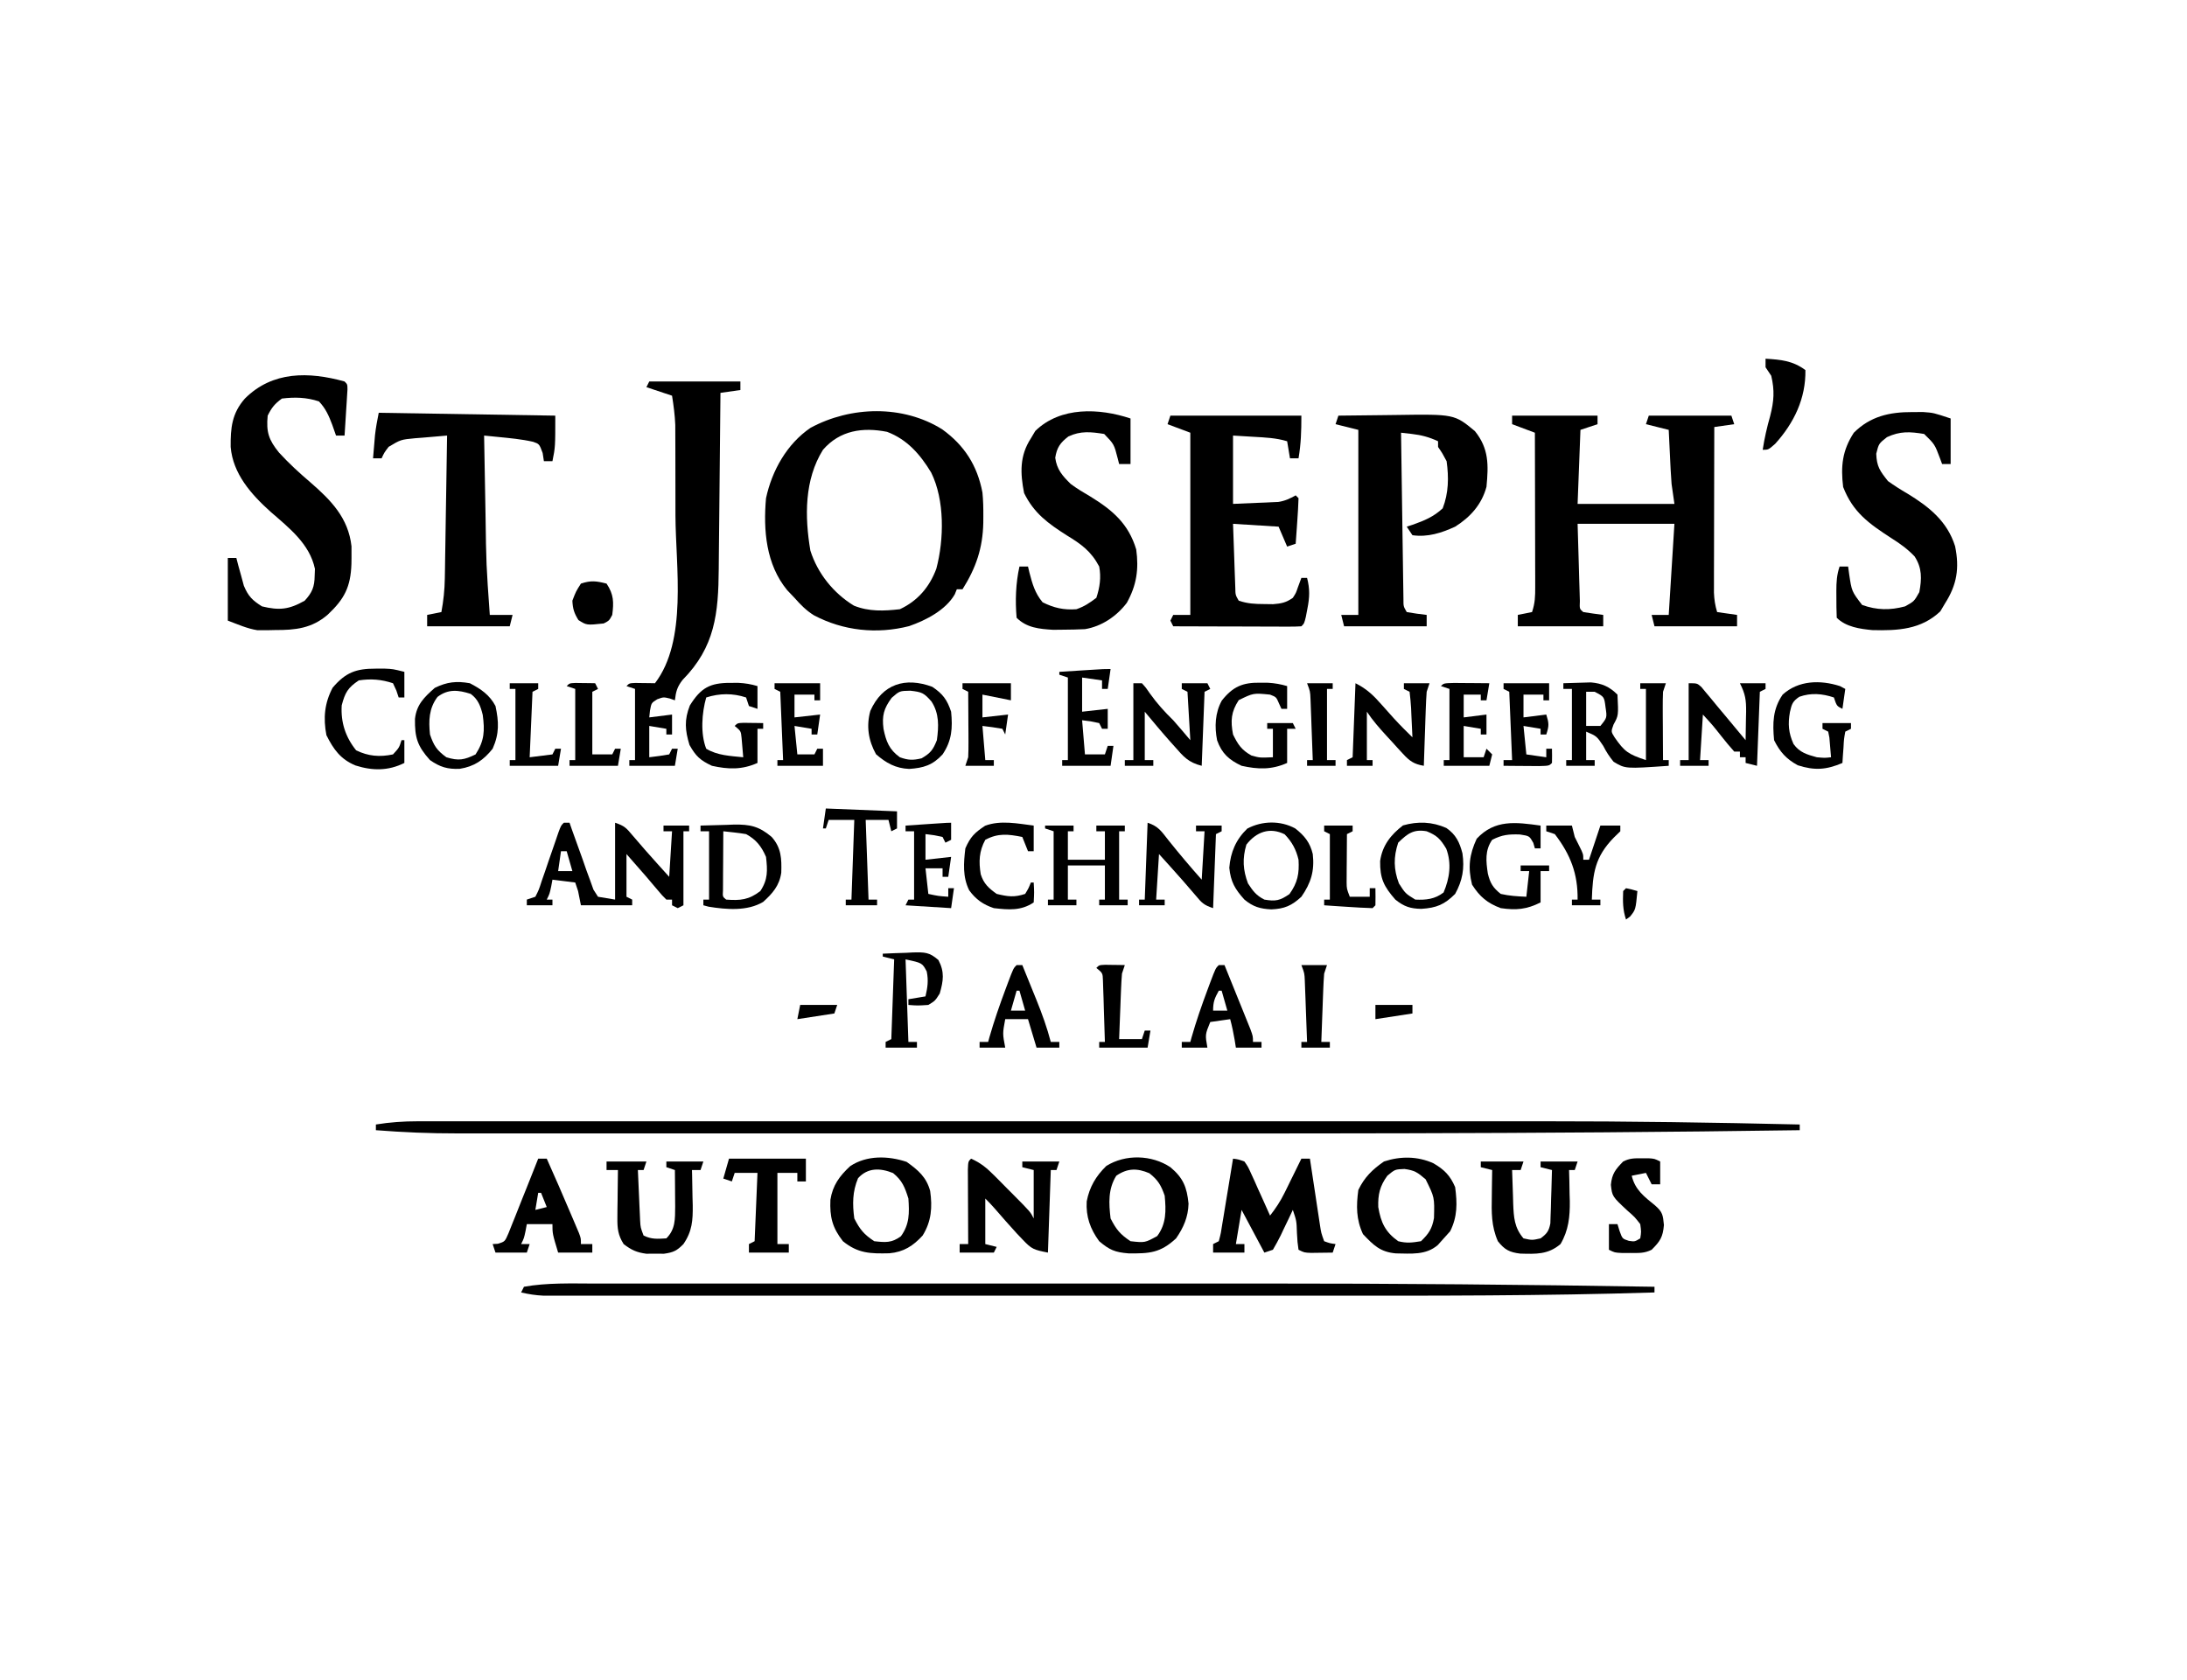 <?xml version="1.0" encoding="UTF-8"?>
<svg version="1.1" xmlns="http://www.w3.org/2000/svg" width="768" height="590">
<path d="M0 0 C9.9 0 19.8 0 30 0 C30 0.99 30 1.98 30 3 C28.02 3.66 26.04 4.32 24 5 C23.67 13.58 23.34 22.16 23 31 C34.22 31 45.44 31 57 31 C56.505 27.535 56.505 27.535 56 24 C55.87 22.389 55.762 20.775 55.684 19.16 C55.642 18.325 55.6 17.491 55.557 16.631 C55.517 15.783 55.478 14.936 55.438 14.062 C55.394 13.188 55.351 12.313 55.307 11.412 C55.202 9.275 55.1 7.137 55 5 C52.36 4.34 49.72 3.68 47 3 C47.33 2.01 47.66 1.02 48 0 C57.57 0 67.14 0 77 0 C77.495 1.485 77.495 1.485 78 3 C75.69 3.33 73.38 3.66 71 4 C70.977 11.884 70.959 19.769 70.948 27.653 C70.943 31.314 70.936 34.975 70.925 38.636 C70.914 42.17 70.908 45.704 70.905 49.237 C70.902 51.24 70.895 53.243 70.887 55.246 C70.887 57.078 70.887 57.078 70.886 58.946 C70.884 60.021 70.882 61.096 70.88 62.203 C70.985 64.645 71.292 66.672 72 69 C74.31 69.33 76.62 69.66 79 70 C79 71.32 79 72.64 79 74 C69.43 74 59.86 74 50 74 C49.67 72.68 49.34 71.36 49 70 C50.98 70 52.96 70 55 70 C55.66 59.44 56.32 48.88 57 38 C45.78 38 34.56 38 23 38 C23.144 42.929 23.289 47.859 23.438 52.938 C23.481 54.495 23.524 56.052 23.568 57.656 C23.625 59.48 23.625 59.48 23.684 61.34 C23.72 62.591 23.757 63.843 23.795 65.133 C23.678 67.896 23.678 67.896 25 69 C27.328 69.368 29.662 69.702 32 70 C32 71.32 32 72.64 32 74 C22.1 74 12.2 74 2 74 C2 72.68 2 71.36 2 70 C4.475 69.505 4.475 69.505 7 69 C8.068 65.797 8.121 63.518 8.114 60.152 C8.113 58.951 8.113 57.75 8.113 56.512 C8.108 55.215 8.103 53.918 8.098 52.582 C8.096 51.241 8.094 49.9 8.093 48.559 C8.09 45.033 8.08 41.507 8.069 37.98 C8.058 34.381 8.054 30.781 8.049 27.182 C8.038 20.121 8.021 13.061 8 6 C5.36 5.01 2.72 4.02 0 3 C0 2.01 0 1.02 0 0 Z " fill="#000000" transform="translate(531,146)"/>
<path d="M0 0 C7.81 5.634 12.321 12.716 14.125 22.188 C14.405 24.986 14.459 27.751 14.438 30.562 C14.433 31.304 14.429 32.046 14.425 32.81 C14.242 41.713 11.856 48.683 7.125 56.188 C6.465 56.188 5.805 56.188 5.125 56.188 C4.888 56.774 4.651 57.361 4.406 57.965 C1.213 63.505 -5.726 67.074 -11.625 69.125 C-22.981 72.027 -34.751 70.774 -45.062 65.316 C-47.781 63.623 -49.764 61.583 -51.875 59.188 C-52.721 58.301 -53.566 57.414 -54.438 56.5 C-61.89 47.472 -62.876 35.382 -61.875 24.188 C-59.796 14.505 -54.54 5.109 -46.25 -0.527 C-32.093 -8.188 -13.793 -8.643 0 0 Z M-41.875 7.188 C-48.423 17.678 -48.318 30.676 -46.297 42.598 C-43.757 50.62 -38.174 57.572 -30.992 61.941 C-25.687 64.062 -20.492 63.825 -14.875 63.188 C-8.621 60.284 -4.422 55.354 -2.062 48.938 C0.662 38.664 0.907 24.842 -3.875 15.188 C-7.695 8.844 -12.328 3.518 -19.375 0.875 C-27.898 -0.799 -35.923 0.324 -41.875 7.188 Z " fill="#000000" transform="translate(330.875,150.812)"/>
<path d="M0 0 C0.741 -0.001 1.482 -0.003 2.246 -0.004 C4.725 -0.008 7.204 -0.005 9.683 -0.001 C11.481 -0.002 13.279 -0.004 15.076 -0.006 C20.015 -0.01 24.953 -0.008 29.892 -0.005 C35.221 -0.003 40.551 -0.006 45.88 -0.009 C56.332 -0.013 66.784 -0.012 77.236 -0.009 C85.755 -0.007 94.275 -0.007 102.794 -0.008 C104.008 -0.008 105.222 -0.008 106.473 -0.008 C108.94 -0.009 111.407 -0.009 113.874 -0.009 C137.041 -0.012 160.208 -0.009 183.374 -0.004 C203.15 0.001 222.926 0 242.702 -0.005 C265.721 -0.01 288.74 -0.012 311.759 -0.009 C314.23 -0.009 316.701 -0.008 319.172 -0.008 C320.387 -0.008 321.603 -0.008 322.855 -0.008 C331.318 -0.007 339.782 -0.008 348.245 -0.01 C358.629 -0.013 369.012 -0.012 379.395 -0.007 C384.669 -0.005 389.942 -0.003 395.216 -0.007 C425.275 -0.025 455.309 0.426 485.36 1.126 C485.36 1.786 485.36 2.446 485.36 3.126 C393.647 4.484 301.926 4.281 210.206 4.255 C193.473 4.251 176.739 4.252 160.006 4.256 C140.328 4.262 120.65 4.264 100.972 4.261 C98.877 4.26 96.783 4.26 94.688 4.26 C93.659 4.26 92.629 4.259 91.568 4.259 C84.37 4.258 77.172 4.26 69.974 4.262 C61.25 4.265 52.526 4.264 43.802 4.259 C39.368 4.256 34.935 4.255 30.501 4.259 C26.437 4.262 22.373 4.26 18.309 4.255 C16.849 4.253 15.39 4.254 13.93 4.256 C4.357 4.271 -5.101 3.875 -14.64 3.126 C-14.64 2.466 -14.64 1.806 -14.64 1.126 C-9.706 0.323 -5.015 0.001 0 0 Z " fill="#000000" transform="translate(146.64,393.874)"/>
<path d="M0 0 C10.56 0 21.12 0 32 0 C32 0.99 32 1.98 32 3 C29.69 3.33 27.38 3.66 25 4 C24.992 4.945 24.984 5.889 24.975 6.863 C24.898 15.793 24.81 24.723 24.712 33.652 C24.663 38.243 24.616 42.833 24.578 47.423 C24.541 51.858 24.495 56.293 24.442 60.728 C24.423 62.415 24.408 64.102 24.397 65.788 C24.284 81.469 23.107 93.255 11.707 104.824 C9.799 107.256 9.356 108.963 9 112 C8.422 111.794 7.845 111.588 7.25 111.375 C4.992 110.833 4.992 110.833 2.812 111.625 C0.742 112.91 0.742 112.91 0.25 115.625 C0.168 116.409 0.085 117.192 0 118 C2.64 117.67 5.28 117.34 8 117 C8 119.31 8 121.62 8 124 C7.34 124 6.68 124 6 124 C6 123.34 6 122.68 6 122 C4.02 121.67 2.04 121.34 0 121 C0 124.63 0 128.26 0 132 C2.343 131.744 4.678 131.407 7 131 C7.495 130.01 7.495 130.01 8 129 C8.66 129 9.32 129 10 129 C9.505 131.97 9.505 131.97 9 135 C3.72 135 -1.56 135 -7 135 C-7 134.34 -7 133.68 -7 133 C-6.34 133 -5.68 133 -5 133 C-5 124.75 -5 116.5 -5 108 C-5.99 107.67 -6.98 107.34 -8 107 C-7 106 -7 106 -4.934 105.902 C-4.11 105.914 -3.286 105.926 -2.438 105.938 C-1.198 105.951 -1.198 105.951 0.066 105.965 C1.024 105.982 1.024 105.982 2 106 C13.475 91.021 9.276 65.126 9.196 47.113 C9.185 44.025 9.185 40.937 9.186 37.849 C9.185 34.853 9.18 31.856 9.173 28.859 C9.17 27.439 9.168 26.019 9.167 24.598 C9.165 22.619 9.155 20.639 9.145 18.659 C9.141 17.539 9.138 16.419 9.134 15.264 C8.991 11.788 8.547 8.434 8 5 C5.03 4.01 2.06 3.02 -1 2 C-0.67 1.34 -0.34 0.68 0 0 Z " fill="#000000" transform="translate(228,134)"/>
<path d="M0 0 C1 1 1 1 1.022 2.766 C0.975 3.515 0.927 4.264 0.879 5.035 C0.831 5.844 0.782 6.653 0.732 7.486 C0.676 8.336 0.62 9.187 0.562 10.062 C0.51 10.917 0.458 11.771 0.404 12.65 C0.274 14.767 0.138 16.884 0 19 C-0.99 19 -1.98 19 -3 19 C-3.433 17.762 -3.866 16.525 -4.312 15.25 C-5.502 12.095 -6.631 9.467 -9 7 C-13.323 5.559 -17.482 5.445 -22 6 C-24.576 7.885 -25.597 9.193 -27 12 C-27.555 17.773 -26.641 20.519 -23 25 C-19.562 28.751 -15.869 32.138 -12 35.438 C-4.739 41.74 1.325 47.921 2.434 57.902 C2.457 59.247 2.458 60.593 2.438 61.938 C2.428 62.642 2.419 63.346 2.41 64.072 C2.139 72.192 -0.059 76.405 -5.875 81.875 C-11.455 86.732 -17.273 87.344 -24.375 87.312 C-25.45 87.337 -25.45 87.337 -26.547 87.361 C-27.261 87.362 -27.975 87.363 -28.711 87.363 C-29.343 87.366 -29.975 87.369 -30.626 87.372 C-34.219 86.809 -37.596 85.277 -41 84 C-41 76.74 -41 69.48 -41 62 C-40.01 62 -39.02 62 -38 62 C-37.654 63.338 -37.654 63.338 -37.301 64.703 C-36.975 65.874 -36.649 67.044 -36.312 68.25 C-35.999 69.41 -35.686 70.57 -35.363 71.766 C-33.799 75.477 -32.379 76.871 -29 79 C-22.973 80.458 -19.545 80.153 -14 77 C-11.36 74.125 -10.55 72.141 -10.5 68.25 C-10.454 67.051 -10.454 67.051 -10.406 65.828 C-12.264 56.978 -19.547 51.403 -26.029 45.732 C-32.797 39.644 -39.202 32.435 -40 23 C-40.067 16.318 -39.563 11.18 -35 6 C-25.312 -3.688 -12.579 -3.481 0 0 Z " fill="#000000" transform="translate(121,134)"/>
<path d="M0 0 C4.962 -0.075 9.924 -0.129 14.886 -0.165 C16.571 -0.18 18.256 -0.2 19.94 -0.226 C40.733 -0.541 40.733 -0.541 47.938 5.438 C52.871 11.567 52.727 17.316 52 25 C50.33 31.19 46.37 35.62 41 39 C36.213 41.21 31.307 42.777 26 42 C25.34 41.01 24.68 40.02 24 39 C24.675 38.781 25.351 38.562 26.047 38.336 C30.188 36.864 33.379 35.577 36.625 32.562 C38.713 27.152 38.795 21.726 38 16 C36.55 13.274 36.55 13.274 35 11 C35 10.34 35 9.68 35 9 C31.929 7.561 29.157 6.814 25.812 6.434 C23.925 6.219 23.925 6.219 22 6 C22.107 13.919 22.22 21.838 22.339 29.757 C22.395 33.433 22.448 37.11 22.497 40.787 C22.545 44.334 22.597 47.881 22.653 51.427 C22.673 52.782 22.692 54.137 22.709 55.492 C22.733 57.386 22.764 59.279 22.795 61.173 C22.818 62.792 22.818 62.792 22.842 64.444 C22.832 66.99 22.832 66.99 24 69 C26.322 69.407 28.657 69.744 31 70 C31 71.32 31 72.64 31 74 C21.43 74 11.86 74 2 74 C1.67 72.68 1.34 71.36 1 70 C2.98 70 4.96 70 7 70 C7 48.55 7 27.1 7 5 C4.36 4.34 1.72 3.68 -1 3 C-0.67 2.01 -0.34 1.02 0 0 Z " fill="#000000" transform="translate(470,146)"/>
<path d="M0 0 C15.18 0 30.36 0 46 0 C46 5.517 45.874 9.756 45 15 C44.01 15 43.02 15 42 15 C41.505 12.03 41.505 12.03 41 9 C37.152 7.82 33.241 7.668 29.25 7.438 C26.858 7.293 24.465 7.149 22 7 C22 14.92 22 22.84 22 31 C24.887 30.876 27.775 30.753 30.75 30.625 C32.105 30.574 32.105 30.574 33.487 30.522 C34.208 30.486 34.929 30.451 35.672 30.414 C36.772 30.367 36.772 30.367 37.894 30.319 C40.249 29.962 41.935 29.163 44 28 C44.33 28.33 44.66 28.66 45 29 C44.909 31.701 44.763 34.369 44.562 37.062 C44.51 37.821 44.458 38.58 44.404 39.361 C44.274 41.241 44.138 43.121 44 45 C43.01 45.33 42.02 45.66 41 46 C40.01 43.69 39.02 41.38 38 39 C32.72 38.67 27.44 38.34 22 38 C22.14 42.125 22.287 46.25 22.438 50.375 C22.477 51.551 22.516 52.726 22.557 53.938 C22.599 55.059 22.64 56.18 22.684 57.336 C22.72 58.373 22.757 59.41 22.795 60.478 C22.842 62.994 22.842 62.994 24 65 C27.192 66.064 29.585 66.167 32.938 66.188 C33.978 66.202 35.018 66.216 36.09 66.23 C39.017 65.999 40.611 65.677 43 64 C44.105 62.3 44.105 62.3 44.75 60.375 C45.163 59.261 45.575 58.148 46 57 C46.66 57 47.32 57 48 57 C49.012 60.904 48.903 63.806 48.125 67.75 C47.942 68.714 47.759 69.678 47.57 70.672 C47 73 47 73 46 74 C44.588 74.093 43.171 74.117 41.756 74.114 C40.855 74.113 39.954 74.113 39.026 74.113 C38.047 74.108 37.067 74.103 36.059 74.098 C35.061 74.096 34.064 74.095 33.036 74.093 C29.837 74.088 26.637 74.075 23.438 74.062 C21.274 74.057 19.111 74.053 16.947 74.049 C11.631 74.038 6.316 74.021 1 74 C0.67 73.34 0.34 72.68 0 72 C0.495 71.01 0.495 71.01 1 70 C2.98 70 4.96 70 7 70 C7 48.88 7 27.76 7 6 C4.36 5.01 1.72 4.02 -1 3 C-0.67 2.01 -0.34 1.02 0 0 Z " fill="#000000" transform="translate(411,146)"/>
<path d="M0 0 C0 5.28 0 10.56 0 16 C-1.32 16 -2.64 16 -4 16 C-4.159 15.374 -4.317 14.747 -4.48 14.102 C-5.775 9.044 -5.775 9.044 -9.25 5.438 C-13.871 4.702 -17.489 4.295 -21.812 6.312 C-24.689 8.531 -25.876 10.205 -26.438 13.812 C-25.87 17.946 -23.893 20.164 -21 23 C-18.784 24.654 -16.448 26.043 -14.062 27.438 C-6.322 32.202 -0.71 36.966 2 46 C2.965 52.957 2.125 58.611 -1.305 64.766 C-4.884 69.482 -10.106 73.028 -16 74 C-18.435 74.119 -20.874 74.175 -23.312 74.188 C-24.587 74.202 -25.862 74.216 -27.176 74.23 C-32.028 73.938 -36.467 73.533 -40 70 C-40.528 64.025 -40.303 57.861 -39 52 C-38.01 52 -37.02 52 -36 52 C-35.841 52.675 -35.683 53.351 -35.52 54.047 C-34.452 58.128 -33.594 61.284 -30.875 64.562 C-26.918 66.541 -23.429 67.333 -19 67 C-16.149 66.004 -14.471 64.853 -12 63 C-10.776 59.328 -10.274 55.803 -11 52 C-13.844 46.612 -17.336 44.122 -22.375 41.062 C-28.873 36.918 -33.883 33.33 -37.375 26.188 C-38.74 19.226 -38.986 13.122 -35 7 C-34.484 6.134 -33.969 5.268 -33.438 4.375 C-24.593 -4.243 -10.978 -3.659 0 0 Z " fill="#000000" transform="translate(397,147)"/>
<path d="M0 0 C20.46 0.33 40.92 0.66 62 1 C62 12 62 12 61 17 C60.01 17 59.02 17 58 17 C57.856 16.051 57.711 15.102 57.562 14.125 C56.384 10.948 56.384 10.948 54.215 10.191 C50.12 9.26 45.993 8.895 41.82 8.48 C40.918 8.39 40.016 8.3 39.086 8.207 C38.054 8.105 38.054 8.105 37 8 C37.119 14.883 37.244 21.766 37.372 28.648 C37.415 30.984 37.457 33.321 37.497 35.657 C37.747 53.354 37.747 53.354 39 71 C41.64 71 44.28 71 47 71 C46.505 72.98 46.505 72.98 46 75 C36.43 75 26.86 75 17 75 C17 73.68 17 72.36 17 71 C19.475 70.505 19.475 70.505 22 70 C22.735 66.022 23.141 62.222 23.205 58.178 C23.225 57.058 23.245 55.937 23.266 54.782 C23.291 52.991 23.291 52.991 23.316 51.164 C23.337 49.93 23.358 48.695 23.379 47.423 C23.445 43.491 23.504 39.558 23.562 35.625 C23.605 32.954 23.649 30.284 23.693 27.613 C23.8 21.076 23.902 14.538 24 8 C21.08 8.228 18.166 8.482 15.25 8.75 C14.012 8.843 14.012 8.843 12.75 8.938 C7.746 9.416 7.746 9.416 3.484 11.953 C1.97 13.925 1.97 13.925 1 16 C0.01 16 -0.98 16 -2 16 C-1.858 14.271 -1.711 12.541 -1.562 10.812 C-1.481 9.85 -1.4 8.887 -1.316 7.895 C-1.027 5.242 -0.523 2.616 0 0 Z " fill="#000000" transform="translate(133,145)"/>
<path d="M0 0 C1.268 -0.005 2.537 -0.01 3.844 -0.016 C7.5 0.25 7.5 0.25 13.5 2.25 C13.5 7.53 13.5 12.81 13.5 18.25 C12.51 18.25 11.52 18.25 10.5 18.25 C10.154 17.31 10.154 17.31 9.801 16.352 C7.917 11.321 7.917 11.321 4.188 7.688 C-0.809 6.874 -4.194 6.645 -8.875 8.812 C-11.746 11.087 -11.746 11.087 -12.625 14.625 C-12.468 19.164 -11.306 20.714 -8.5 24.25 C-6.235 25.856 -4.078 27.253 -1.688 28.625 C5.888 33.251 12.303 38.322 15.062 47.117 C16.642 54.815 15.72 60.654 11.5 67.25 C10.964 68.157 10.428 69.065 9.875 70 C3.13 76.39 -5.054 76.821 -13.984 76.586 C-18.33 76.171 -23.257 75.493 -26.5 72.25 C-26.6 69.78 -26.639 67.344 -26.625 64.875 C-26.629 64.189 -26.633 63.503 -26.637 62.797 C-26.631 59.678 -26.493 57.23 -25.5 54.25 C-24.51 54.25 -23.52 54.25 -22.5 54.25 C-22.388 55.081 -22.276 55.913 -22.16 56.77 C-21.243 62.99 -21.243 62.99 -17.578 67.75 C-12.408 69.604 -7.765 69.654 -2.5 68.25 C0.687 66.48 0.687 66.48 2.5 63.25 C3.377 58.521 3.505 54.794 0.832 50.688 C-1.712 48.029 -4.266 46.212 -7.375 44.25 C-15.158 39.185 -20.793 35.244 -24.25 26.312 C-25.132 19.034 -24.564 13.495 -20.5 7.25 C-14.739 1.503 -7.985 -0.032 0 0 Z " fill="#000000" transform="translate(671.5,144.75)"/>
<path d="M0 0 C1.242 -0.002 2.485 -0.003 3.765 -0.005 C7.181 -0.008 10.597 -0.007 14.013 -0.004 C17.713 -0.001 21.414 -0.005 25.114 -0.008 C32.368 -0.012 39.621 -0.011 46.874 -0.008 C52.807 -0.006 58.74 -0.006 64.673 -0.007 C65.947 -0.007 65.947 -0.007 67.247 -0.007 C68.974 -0.008 70.701 -0.008 72.428 -0.008 C88.633 -0.011 104.838 -0.008 121.043 -0.002 C134.783 0.002 148.522 0.001 162.262 -0.003 C178.323 -0.009 194.384 -0.011 210.445 -0.008 C212.184 -0.007 213.922 -0.007 215.66 -0.007 C216.514 -0.007 217.369 -0.007 218.249 -0.006 C224.107 -0.006 229.965 -0.007 235.822 -0.009 C281.261 -0.026 326.681 0.358 372.114 1.127 C372.114 1.787 372.114 2.447 372.114 3.127 C333.168 4.35 294.221 4.276 255.261 4.262 C248.6 4.26 241.94 4.26 235.28 4.261 C234.322 4.261 233.363 4.261 232.376 4.261 C230.428 4.262 228.48 4.262 226.532 4.262 C208.435 4.265 190.337 4.262 172.24 4.256 C156.727 4.252 141.214 4.253 125.701 4.257 C107.593 4.263 89.486 4.265 71.378 4.262 C69.45 4.261 67.523 4.261 65.596 4.261 C64.174 4.261 64.174 4.261 62.723 4.26 C56.054 4.259 49.385 4.261 42.715 4.263 C34.616 4.266 26.516 4.265 18.416 4.26 C14.288 4.257 10.16 4.256 6.031 4.26 C2.255 4.263 -1.52 4.261 -5.296 4.256 C-7.312 4.254 -9.327 4.257 -11.342 4.261 C-12.537 4.258 -13.731 4.256 -14.962 4.253 C-15.992 4.253 -17.023 4.253 -18.085 4.252 C-20.788 4.131 -23.254 3.735 -25.886 3.127 C-25.556 2.467 -25.226 1.807 -24.886 1.127 C-16.767 -0.338 -8.224 -0.016 0 0 Z " fill="#000000" transform="translate(208.886,450.873)"/>
<path d="M0 0 C1.853 0.234 1.853 0.234 4 1 C5.28 2.858 5.28 2.858 6.359 5.254 C6.753 6.108 7.146 6.962 7.551 7.842 C7.947 8.74 8.342 9.637 8.75 10.562 C9.161 11.464 9.572 12.366 9.996 13.295 C11.011 15.524 12.011 17.759 13 20 C14.98 17.465 16.624 14.995 18.043 12.109 C18.57 11.046 18.57 11.046 19.107 9.961 C19.464 9.231 19.82 8.502 20.188 7.75 C20.74 6.632 20.74 6.632 21.303 5.492 C22.205 3.663 23.103 1.832 24 0 C24.99 0 25.98 0 27 0 C27.174 1.158 27.174 1.158 27.351 2.339 C27.877 5.831 28.407 9.322 28.938 12.812 C29.211 14.635 29.211 14.635 29.49 16.494 C29.667 17.658 29.845 18.821 30.027 20.02 C30.19 21.093 30.352 22.167 30.519 23.273 C30.946 26.081 30.946 26.081 32 29 C34.015 29.733 34.015 29.733 36 30 C35.505 31.485 35.505 31.485 35 33 C33.375 33.027 31.75 33.046 30.125 33.062 C29.22 33.074 28.315 33.086 27.383 33.098 C25 33 25 33 23 32 C22.621 29.348 22.621 29.348 22.438 26.062 C22.305 21.878 22.305 21.878 21 18 C20.529 18.999 20.059 19.998 19.574 21.027 C18.946 22.331 18.317 23.634 17.688 24.938 C17.379 25.597 17.07 26.256 16.752 26.936 C15.91 28.663 14.961 30.336 14 32 C12.515 32.495 12.515 32.495 11 33 C8.36 28.05 5.72 23.1 3 18 C2.34 21.96 1.68 25.92 1 30 C1.99 30 2.98 30 4 30 C4 30.99 4 31.98 4 33 C0.37 33 -3.26 33 -7 33 C-7 32.01 -7 31.02 -7 30 C-6.34 29.67 -5.68 29.34 -5 29 C-4.243 26.093 -4.243 26.093 -3.711 22.559 C-3.603 21.916 -3.495 21.274 -3.383 20.612 C-3.039 18.555 -2.707 16.497 -2.375 14.438 C-2.144 13.045 -1.912 11.652 -1.68 10.26 C-1.11 6.841 -0.552 3.421 0 0 Z " fill="#000000" transform="translate(433,407)"/>
<path d="M0 0 C0.66 0 1.32 0 2 0 C2.407 1.174 2.407 1.174 2.823 2.371 C4.065 5.903 5.344 9.42 6.625 12.938 C7.052 14.169 7.478 15.401 7.918 16.67 C8.566 18.425 8.566 18.425 9.227 20.215 C9.614 21.299 10.002 22.383 10.401 23.5 C10.929 24.325 11.456 25.15 12 26 C13.98 26.33 15.96 26.66 18 27 C18 18.09 18 9.18 18 0 C21.291 1.097 21.968 1.848 24.125 4.438 C27.011 7.842 29.946 11.188 32.938 14.5 C34.278 15.985 35.619 17.47 37 19 C37.33 13.72 37.66 8.44 38 3 C37.01 3 36.02 3 35 3 C35 2.34 35 1.68 35 1 C37.97 1 40.94 1 44 1 C44 1.66 44 2.32 44 3 C43.34 3 42.68 3 42 3 C42 11.58 42 20.16 42 29 C41.01 29.495 41.01 29.495 40 30 C39.34 29.67 38.68 29.34 38 29 C38 28.34 38 27.68 38 27 C37.34 27 36.68 27 36 27 C34.52 25.531 34.52 25.531 32.812 23.5 C31.892 22.417 31.892 22.417 30.953 21.312 C30.309 20.549 29.664 19.786 29 19 C27.69 17.497 26.378 15.997 25.062 14.5 C24.052 13.345 23.041 12.19 22 11 C22 15.95 22 20.9 22 26 C22.66 26.33 23.32 26.66 24 27 C24 27.66 24 28.32 24 29 C18.06 29 12.12 29 6 29 C5.505 26.525 5.505 26.525 5 24 C4.67 23.01 4.34 22.02 4 21 C1.36 20.67 -1.28 20.34 -4 20 C-4.144 20.784 -4.289 21.567 -4.438 22.375 C-5 25 -5 25 -6 27 C-5.34 27 -4.68 27 -4 27 C-4 27.66 -4 28.32 -4 29 C-6.97 29 -9.94 29 -13 29 C-13 28.34 -13 27.68 -13 27 C-12.01 26.67 -11.02 26.34 -10 26 C-8.753 23.528 -8.753 23.528 -7.773 20.469 C-7.382 19.349 -6.99 18.228 -6.586 17.074 C-6.186 15.895 -5.787 14.715 -5.375 13.5 C-4.573 11.176 -3.768 8.853 -2.961 6.531 C-2.608 5.495 -2.255 4.46 -1.892 3.393 C-1 1 -1 1 0 0 Z M-1 10 C-1.33 12.31 -1.66 14.62 -2 17 C-0.35 17 1.3 17 3 17 C2.34 14.69 1.68 12.38 1 10 C0.34 10 -0.32 10 -1 10 Z " fill="#000000" transform="translate(198,289)"/>
<path d="M0 0 C3.331 1.45 5.521 3.275 8.074 5.844 C8.824 6.595 9.573 7.347 10.346 8.121 C11.118 8.906 11.891 9.691 12.688 10.5 C13.472 11.285 14.256 12.07 15.064 12.879 C20.86 18.719 20.86 18.719 22 21 C22 15.39 22 9.78 22 4 C20.68 3.67 19.36 3.34 18 3 C18 2.34 18 1.68 18 1 C22.29 1 26.58 1 31 1 C30.67 1.99 30.34 2.98 30 4 C29.34 4 28.68 4 28 4 C27.67 13.57 27.34 23.14 27 33 C22.028 32.006 21.323 31.828 18.125 28.438 C17.444 27.722 16.764 27.007 16.062 26.27 C13.485 23.433 10.939 20.575 8.445 17.664 C7.346 16.398 6.185 15.185 5 14 C5 19.28 5 24.56 5 30 C6.32 30.33 7.64 30.66 9 31 C8.67 31.66 8.34 32.32 8 33 C4.04 33 0.08 33 -4 33 C-4 32.01 -4 31.02 -4 30 C-3.01 30 -2.02 30 -1 30 C-1.005 29.127 -1.01 28.253 -1.016 27.354 C-1.033 24.124 -1.045 20.894 -1.055 17.665 C-1.06 16.265 -1.067 14.865 -1.075 13.466 C-1.088 11.458 -1.093 9.449 -1.098 7.441 C-1.103 6.232 -1.108 5.022 -1.114 3.776 C-1 1 -1 1 0 0 Z " fill="#000000" transform="translate(341,407)"/>
<path d="M0 0 C4.063 2.902 6.935 5.349 8.262 10.207 C9.08 15.937 8.718 20.886 5.625 25.875 C2.291 29.527 -1.043 31.667 -6.047 32.113 C-12.763 32.275 -17.079 32.178 -22.375 27.875 C-26.098 23.102 -27.028 19.34 -26.762 13.305 C-25.953 8.225 -23.587 4.999 -19.812 1.5 C-14.002 -2.374 -6.468 -2.156 0 0 Z M-17.062 5.75 C-19.034 10.444 -19.052 14.857 -18.375 19.875 C-16.385 23.786 -15.01 25.452 -11.375 27.875 C-7.414 28.307 -5.261 28.528 -2 26.125 C1.042 21.913 0.973 18.01 0.625 12.875 C-0.626 8.924 -1.522 6.571 -4.75 3.938 C-9.218 2.129 -13.642 1.949 -17.062 5.75 Z " fill="#000000" transform="translate(318.375,408.125)"/>
<path d="M0 0 C3.788 2.224 5.857 4.25 7.625 8.375 C8.371 14.031 8.452 18.721 5.875 23.875 C5.133 24.7 4.39 25.525 3.625 26.375 C2.944 27.138 2.264 27.901 1.562 28.688 C-2.66 32.365 -7.89 31.705 -13.203 31.652 C-18.716 31.17 -21.088 28.73 -24.75 24.875 C-27.146 19.714 -27.136 14.971 -26.375 9.375 C-24.216 4.896 -21.445 2.193 -17.375 -0.625 C-11.621 -2.543 -5.569 -2.518 0 0 Z M-16.188 4.375 C-18.828 7.997 -19.517 10.986 -19.375 15.375 C-18.45 20.835 -16.926 24.11 -12.375 27.375 C-9.301 28.127 -7.64 27.893 -4.375 27.375 C-1.634 24.726 -0.493 23.025 0.191 19.254 C0.391 11.949 0.391 11.949 -2.75 5.625 C-5.564 3.213 -6.567 2.483 -10.188 2 C-13.51 2.132 -13.51 2.132 -16.188 4.375 Z " fill="#000000" transform="translate(503.375,408.625)"/>
<path d="M0 0 C4.501 3.751 5.806 7.028 6.375 12.812 C6.242 17.497 4.642 21.169 2 25 C-3.517 30.123 -7.351 30.359 -14.727 30.27 C-19.445 29.881 -21.38 29.08 -25 26 C-28.151 21.735 -29.69 17.329 -29.387 12.016 C-28.416 6.955 -26.161 3.132 -22.5 -0.438 C-15.768 -4.645 -6.536 -4.357 0 0 Z M-19 3 C-21.913 7.656 -21.638 12.692 -21 18 C-19.01 21.911 -17.635 23.577 -14 26 C-8.94 26.554 -8.94 26.554 -4.625 24.188 C-1.382 19.822 -1.509 15.223 -2 10 C-3.296 6.317 -4.318 4.539 -7.375 2.125 C-11.669 0.285 -15.099 0.31 -19 3 Z " fill="#000000" transform="translate(411,410)"/>
<path d="M0 0 C2.062 -0.082 4.125 -0.139 6.188 -0.188 C7.336 -0.222 8.485 -0.257 9.668 -0.293 C13.579 0.051 16.206 1.206 19 4 C19.367 11.333 19.367 11.333 17.625 14.5 C16.719 16.977 16.719 16.977 17.992 19.012 C21.463 24.02 22.775 24.925 29 27 C29 18.75 29 10.5 29 2 C28.34 2 27.68 2 27 2 C27 1.34 27 0.68 27 0 C29.97 0 32.94 0 36 0 C35.67 0.99 35.34 1.98 35 3 C34.918 4.846 34.893 6.695 34.902 8.543 C34.906 9.616 34.909 10.689 34.912 11.795 C34.92 12.914 34.929 14.034 34.938 15.188 C34.942 16.319 34.947 17.45 34.951 18.615 C34.963 21.41 34.979 24.205 35 27 C35.66 27 36.32 27 37 27 C37 27.66 37 28.32 37 29 C21.777 30.068 21.777 30.068 17.641 27.582 C16.157 25.788 15.054 24.072 14 22 C11.72 18.59 11.72 18.59 8 17 C8 20.3 8 23.6 8 27 C8.99 27 9.98 27 11 27 C11 27.66 11 28.32 11 29 C7.7 29 4.4 29 1 29 C1 28.34 1 27.68 1 27 C1.66 27 2.32 27 3 27 C3 18.75 3 10.5 3 2 C2.01 2 1.02 2 0 2 C0 1.34 0 0.68 0 0 Z M8 3 C8 6.96 8 10.92 8 15 C9.65 15 11.3 15 13 15 C15.361 12.105 15.361 12.105 14.812 8.438 C14.352 4.742 14.352 4.742 11 3 C10.01 3 9.02 3 8 3 Z " fill="#000000" transform="translate(549,240)"/>
<path d="M0 0 C4.95 0 9.9 0 15 0 C14.67 0.99 14.34 1.98 14 3 C13.01 3 12.02 3 11 3 C11.087 6.064 11.194 9.125 11.312 12.188 C11.335 13.052 11.358 13.916 11.381 14.807 C11.582 19.571 11.76 23.222 15 27 C18 27.667 18 27.667 21 27 C23.209 25.364 23.913 24.455 24.432 21.732 C24.459 20.868 24.485 20.004 24.512 19.113 C24.547 18.175 24.583 17.238 24.619 16.271 C24.642 15.295 24.664 14.319 24.688 13.312 C24.722 12.324 24.756 11.336 24.791 10.318 C24.874 7.879 24.943 5.44 25 3 C23.68 2.67 22.36 2.34 21 2 C21 1.34 21 0.68 21 0 C25.29 0 29.58 0 34 0 C33.67 0.99 33.34 1.98 33 3 C32.34 3 31.68 3 31 3 C31.052 4.81 31.052 4.81 31.105 6.656 C31.134 8.271 31.161 9.885 31.188 11.5 C31.213 12.291 31.238 13.083 31.264 13.898 C31.331 19.367 30.825 24.21 28 29 C23.625 32.732 19.342 32.504 13.82 32.348 C10.066 31.885 8.348 30.974 6 28 C3.673 22.692 3.764 17.803 3.875 12.125 C3.884 11.246 3.893 10.367 3.902 9.461 C3.926 7.307 3.962 5.154 4 3 C2.68 2.67 1.36 2.34 0 2 C0 1.34 0 0.68 0 0 Z " fill="#000000" transform="translate(520,408)"/>
<path d="M0 0 C4.62 0 9.24 0 14 0 C13.67 0.99 13.34 1.98 13 3 C12.34 3 11.68 3 11 3 C11.139 6.271 11.287 9.542 11.438 12.812 C11.477 13.741 11.516 14.67 11.557 15.627 C11.619 16.966 11.619 16.966 11.684 18.332 C11.72 19.154 11.757 19.976 11.795 20.823 C11.934 23.179 11.934 23.179 13 26 C15.763 27.381 17.947 27.191 21 27 C24.234 23.766 24.052 20.181 24.098 15.793 C24.091 14.258 24.079 12.723 24.062 11.188 C24.058 10.399 24.053 9.611 24.049 8.799 C24.037 6.866 24.019 4.933 24 3 C23.01 2.67 22.02 2.34 21 2 C21 1.34 21 0.68 21 0 C25.29 0 29.58 0 34 0 C33.67 0.99 33.34 1.98 33 3 C32.01 3 31.02 3 30 3 C30.016 3.574 30.031 4.149 30.048 4.741 C30.11 7.369 30.149 9.997 30.188 12.625 C30.213 13.529 30.238 14.432 30.264 15.363 C30.322 20.663 30.095 24.479 27 29 C24.681 31.364 23.453 31.936 20.16 32.398 C18.627 32.387 18.627 32.387 17.062 32.375 C16.043 32.383 15.023 32.39 13.973 32.398 C10.562 31.941 8.72 31.091 6 29 C4.02 25.872 3.762 23.463 3.805 19.797 C3.811 18.817 3.818 17.837 3.824 16.828 C3.841 15.812 3.858 14.797 3.875 13.75 C3.884 12.719 3.893 11.688 3.902 10.625 C3.926 8.083 3.959 5.542 4 3 C2.68 3 1.36 3 0 3 C0 2.01 0 1.02 0 0 Z " fill="#000000" transform="translate(213,408)"/>
<path d="M0 0 C0.99 0 1.98 0 3 0 C5.816 6.285 8.564 12.596 11.25 18.938 C11.614 19.786 11.977 20.635 12.352 21.51 C12.694 22.32 13.037 23.13 13.391 23.965 C13.7 24.693 14.01 25.421 14.329 26.172 C15 28 15 28 15 30 C16.32 30 17.64 30 19 30 C19 30.99 19 31.98 19 33 C15.04 33 11.08 33 7 33 C5 26.375 5 26.375 5 23 C2.03 23 -0.94 23 -4 23 C-4.144 23.784 -4.289 24.567 -4.438 25.375 C-5 28 -5 28 -6 30 C-5.01 30 -4.02 30 -3 30 C-3.33 30.99 -3.66 31.98 -4 33 C-7.63 33 -11.26 33 -15 33 C-15.33 32.01 -15.66 31.02 -16 30 C-15.402 29.968 -14.804 29.936 -14.188 29.903 C-11.703 29.142 -11.703 29.142 -10.444 26.224 C-9.963 25.015 -9.481 23.805 -8.984 22.559 C-8.724 21.916 -8.463 21.274 -8.194 20.612 C-7.365 18.56 -6.557 16.499 -5.75 14.438 C-5.192 13.044 -4.632 11.652 -4.07 10.26 C-2.697 6.846 -1.344 3.425 0 0 Z M0 12 C-0.33 13.98 -0.66 15.96 -1 18 C0.32 17.67 1.64 17.34 3 17 C2.34 15.35 1.68 13.7 1 12 C0.67 12 0.34 12 0 12 Z " fill="#000000" transform="translate(189,407)"/>
<path d="M0 0 C1.191 -0.004 1.191 -0.004 2.406 -0.008 C4.5 0.125 4.5 0.125 6.5 1.125 C6.5 3.765 6.5 6.405 6.5 9.125 C5.51 9.125 4.52 9.125 3.5 9.125 C2.84 7.805 2.18 6.485 1.5 5.125 C-0.15 5.455 -1.8 5.785 -3.5 6.125 C-2.285 11.135 0.894 13.451 4.723 16.574 C7.339 18.857 7.48 19.917 7.812 23.438 C7.451 27.7 6.48 29.145 3.5 32.125 C0.891 33.43 -1.089 33.258 -4 33.25 C-4.98 33.253 -5.959 33.255 -6.969 33.258 C-9.5 33.125 -9.5 33.125 -11.5 32.125 C-11.5 29.155 -11.5 26.185 -11.5 23.125 C-10.51 23.125 -9.52 23.125 -8.5 23.125 C-8.252 23.929 -8.005 24.734 -7.75 25.562 C-6.776 28.262 -6.776 28.262 -4.5 29 C-2.427 29.298 -2.427 29.298 -0.5 28.125 C-0.128 25.823 -0.128 25.823 -0.5 23.125 C-2.413 20.644 -2.413 20.644 -4.938 18.438 C-10.36 13.389 -10.36 13.389 -10.812 9.312 C-10.428 5.394 -9.207 3.912 -6.5 1.125 C-4.134 -0.058 -2.632 -0.009 0 0 Z " fill="#000000" transform="translate(576.5,406.875)"/>
<path d="M0 0 C8.91 0 17.82 0 27 0 C27 2.64 27 5.28 27 8 C26.01 8 25.02 8 24 8 C24 7.01 24 6.02 24 5 C21.69 5 19.38 5 17 5 C17 13.25 17 21.5 17 30 C18.32 30 19.64 30 21 30 C21 30.99 21 31.98 21 33 C16.38 33 11.76 33 7 33 C7 32.01 7 31.02 7 30 C7.66 29.67 8.32 29.34 9 29 C9.33 21.08 9.66 13.16 10 5 C7.36 5 4.72 5 2 5 C1.67 5.99 1.34 6.98 1 8 C0.01 7.67 -0.98 7.34 -2 7 C-1.34 4.69 -0.68 2.38 0 0 Z " fill="#000000" transform="translate(256,407)"/>
<path d="M0 0 C3 0 3 0 4.473 1.328 C5.26 2.279 5.26 2.279 6.062 3.25 C6.663 3.967 7.264 4.683 7.883 5.422 C8.581 6.273 9.28 7.123 10 8 C10.892 9.069 11.786 10.136 12.68 11.203 C15.129 14.128 17.566 17.062 20 20 C20.054 17.416 20.094 14.834 20.125 12.25 C20.142 11.52 20.159 10.791 20.176 10.039 C20.214 5.865 19.915 3.83 18 0 C20.97 0 23.94 0 27 0 C27 0.66 27 1.32 27 2 C26.01 2.495 26.01 2.495 25 3 C24.67 11.58 24.34 20.16 24 29 C22.68 28.67 21.36 28.34 20 28 C20 27.34 20 26.68 20 26 C19.34 26 18.68 26 18 26 C18 25.34 18 24.68 18 24 C17.34 24 16.68 24 16 24 C14.44 22.26 12.951 20.457 11.5 18.625 C8.392 14.685 8.392 14.685 5 11 C4.67 16.28 4.34 21.56 4 27 C4.99 27 5.98 27 7 27 C7 27.66 7 28.32 7 29 C3.7 29 0.4 29 -3 29 C-3 28.34 -3 27.68 -3 27 C-2.01 27 -1.02 27 0 27 C0 18.09 0 9.18 0 0 Z " fill="#000000" transform="translate(593,240)"/>
<path d="M0 0 C3.043 -0.108 6.081 -0.188 9.125 -0.25 C9.981 -0.284 10.837 -0.317 11.719 -0.352 C17.355 -0.438 20.534 0.217 25 4 C28.386 7.838 28.509 11.634 28.355 16.562 C27.692 21.11 25.308 23.815 22 26.812 C16.386 30.146 9.109 29.497 2.875 28.5 C2.256 28.335 1.637 28.17 1 28 C1 27.34 1 26.68 1 26 C1.66 26 2.32 26 3 26 C3 18.08 3 10.16 3 2 C2.01 2 1.02 2 0 2 C0 1.34 0 0.68 0 0 Z M8 2 C7.971 5.812 7.953 9.625 7.938 13.438 C7.929 14.526 7.921 15.615 7.912 16.736 C7.909 17.771 7.906 18.805 7.902 19.871 C7.897 20.829 7.892 21.788 7.886 22.775 C7.749 24.973 7.749 24.973 9 26 C13.99 26.384 16.998 26.087 21 23 C23.696 18.956 23.543 15.747 23 11 C21.396 7.31 19.551 4.92 16 3 C14.625 2.763 13.242 2.574 11.855 2.422 C10.583 2.283 9.311 2.143 8 2 Z " fill="#000000" transform="translate(246,290)"/>
<path d="M0 0 C0.99 0 1.98 0 3 0 C4.43 1.574 4.43 1.574 5.875 3.688 C8.336 7.142 10.957 10.033 14 13 C16.037 15.304 18.017 17.649 20 20 C19.67 14.39 19.34 8.78 19 3 C18.34 2.67 17.68 2.34 17 2 C17 1.34 17 0.68 17 0 C19.97 0 22.94 0 26 0 C26.33 0.66 26.66 1.32 27 2 C26.01 2.495 26.01 2.495 25 3 C24.67 11.58 24.34 20.16 24 29 C19.335 27.834 17.589 25.78 14.562 22.312 C14.098 21.795 13.633 21.277 13.154 20.744 C10.015 17.229 7.02 13.624 4 10 C4 15.61 4 21.22 4 27 C4.99 27 5.98 27 7 27 C7 27.66 7 28.32 7 29 C3.7 29 0.4 29 -3 29 C-3 28.34 -3 27.68 -3 27 C-2.01 27 -1.02 27 0 27 C0 18.09 0 9.18 0 0 Z " fill="#000000" transform="translate(398,240)"/>
<path d="M0 0 C4.125 2.063 6.466 4.432 9.438 7.812 C10.373 8.862 11.309 9.91 12.246 10.957 C12.7 11.464 13.153 11.972 13.621 12.495 C15.676 14.738 17.829 16.869 20 19 C19.887 16.353 19.76 13.708 19.625 11.062 C19.579 9.93 19.579 9.93 19.531 8.775 C19.427 6.845 19.221 4.921 19 3 C18.34 2.67 17.68 2.34 17 2 C17 1.34 17 0.68 17 0 C19.97 0 22.94 0 26 0 C25.67 0.99 25.34 1.98 25 3 C24.85 4.991 24.752 6.985 24.684 8.98 C24.642 10.144 24.6 11.307 24.557 12.506 C24.517 13.721 24.478 14.936 24.438 16.188 C24.394 17.414 24.351 18.641 24.307 19.904 C24.2 22.936 24.098 25.968 24 29 C20.521 28.425 18.979 27.308 16.617 24.727 C16.007 24.067 15.398 23.407 14.77 22.727 C14.144 22.033 13.519 21.34 12.875 20.625 C12.242 19.939 11.609 19.253 10.957 18.547 C8.413 15.771 6.094 13.141 4 10 C4 15.61 4 21.22 4 27 C4.66 27 5.32 27 6 27 C6 27.66 6 28.32 6 29 C3.03 29 0.06 29 -3 29 C-3 28.34 -3 27.68 -3 27 C-2.34 26.67 -1.68 26.34 -1 26 C-0.67 17.42 -0.34 8.84 0 0 Z " fill="#000000" transform="translate(476,240)"/>
<path d="M0 0 C3.3 0 6.6 0 10 0 C10 0.66 10 1.32 10 2 C9.34 2 8.68 2 8 2 C8 5.3 8 8.6 8 12 C12.29 12 16.58 12 21 12 C21 8.7 21 5.4 21 2 C20.01 2 19.02 2 18 2 C18 1.34 18 0.68 18 0 C21.3 0 24.6 0 28 0 C28 0.66 28 1.32 28 2 C27.34 2 26.68 2 26 2 C26 9.92 26 17.84 26 26 C26.99 26 27.98 26 29 26 C29 26.66 29 27.32 29 28 C25.7 28 22.4 28 19 28 C19 27.34 19 26.68 19 26 C19.66 26 20.32 26 21 26 C21 22.04 21 18.08 21 14 C16.71 14 12.42 14 8 14 C8 17.96 8 21.92 8 26 C8.99 26 9.98 26 11 26 C11 26.66 11 27.32 11 28 C7.7 28 4.4 28 1 28 C1 27.34 1 26.68 1 26 C1.66 26 2.32 26 3 26 C3 18.08 3 10.16 3 2 C2.01 1.67 1.02 1.34 0 1 C0 0.67 0 0.34 0 0 Z " fill="#000000" transform="translate(367,290)"/>
<path d="M0 0 C3.708 2.472 5.225 4.549 6.625 8.75 C7.189 14.447 6.911 18.878 3.625 23.75 C0.125 27.559 -3.09 28.506 -8.098 28.848 C-12.899 28.642 -16.193 26.777 -19.75 23.688 C-22.419 18.863 -23.226 13.841 -21.746 8.465 C-17.493 -1.055 -9.442 -3.497 0 0 Z M-14.25 3.875 C-17.015 7.615 -17.707 10.146 -17.117 14.77 C-16.225 19.142 -15.137 22.063 -11.375 24.75 C-8.414 25.813 -6.812 25.854 -3.75 25.125 C-0.606 23.305 0.279 22.151 1.625 18.75 C2.292 13.881 2.485 9.428 -0.25 5.188 C-2.922 2.123 -3.639 1.833 -7.688 1.375 C-11.471 1.443 -11.471 1.443 -14.25 3.875 Z " fill="#000000" transform="translate(327.375,241.25)"/>
<path d="M0 0 C3.267 2.553 5.196 4.976 6.152 8.992 C6.825 14.931 5.515 19.163 2.152 23.992 C-1.257 27.164 -3.848 28.24 -8.41 28.43 C-12.313 28.233 -14.775 27.538 -17.848 24.992 C-21.152 21.32 -22.673 18.773 -23.16 13.805 C-22.709 8.296 -20.844 3.926 -16.848 0.055 C-11.646 -2.708 -5.226 -2.851 0 0 Z M-17.16 5.68 C-18.615 10.574 -18.366 14.62 -16.598 19.305 C-14.822 22.031 -13.731 23.509 -10.848 24.992 C-6.876 25.668 -5.374 25.355 -2.035 23.055 C0.828 19.047 1.445 15.875 1.152 10.992 C0.305 7.41 -1.137 4.726 -3.723 2.055 C-8.925 -0.546 -13.65 1.166 -17.16 5.68 Z " fill="#000000" transform="translate(454.848,291.008)"/>
<path d="M0 0 C3.867 2.005 6.948 4.111 9 8 C10.19 13.583 10.376 17.654 8 23 C4.82 27 1.518 29.264 -3.562 30.062 C-7.778 30.256 -10.486 29.452 -14 27 C-18.444 22.075 -19.362 19.046 -19.277 12.539 C-18.724 7.47 -15.988 4.874 -12.312 1.625 C-8.037 -0.472 -4.678 -0.838 0 0 Z M-11.375 4.812 C-14.397 8.881 -14.501 13.102 -14 18 C-12.667 21.925 -11.606 23.56 -8.25 26 C-3.978 27.315 -2.003 26.964 2 25 C5.12 20.222 5.261 16.682 4.52 11.113 C3.762 8.031 2.899 5.666 0.312 3.75 C-4.053 2.334 -7.634 1.958 -11.375 4.812 Z " fill="#000000" transform="translate(165,240)"/>
<path d="M0 0 C3.396 2.339 4.661 5.077 5.656 8.91 C6.429 14.192 5.681 18.482 3.094 23.16 C-0.669 26.923 -3.461 28.067 -8.781 28.41 C-12.624 28.347 -14.851 27.621 -17.906 25.16 C-21.98 20.521 -23.329 17.709 -23.25 11.613 C-22.485 6.153 -19.5 2.384 -15.219 -0.902 C-9.986 -2.383 -5.026 -2.214 0 0 Z M-16.906 5.16 C-18.599 10.238 -18.519 14.537 -16.656 19.473 C-14.385 23.017 -14.385 23.017 -10.906 25.16 C-7.121 25.344 -4.004 25.01 -0.969 22.66 C1.163 17.644 1.908 12.475 -0.031 7.285 C-2.063 3.899 -3.272 2.631 -6.906 1.16 C-11.524 0.352 -13.629 1.974 -16.906 5.16 Z " fill="#000000" transform="translate(507.906,290.84)"/>
<path d="M0 0 C3.797 1.266 4.789 2.935 7.25 6.062 C11.05 10.826 14.957 15.441 19 20 C19.33 14.39 19.66 8.78 20 3 C19.01 3 18.02 3 17 3 C17 2.34 17 1.68 17 1 C19.97 1 22.94 1 26 1 C26 1.66 26 2.32 26 3 C25.01 3.495 25.01 3.495 24 4 C23.67 12.58 23.34 21.16 23 30 C19.709 28.903 19.032 28.152 16.875 25.562 C13.989 22.158 11.054 18.812 8.062 15.5 C6.722 14.015 5.381 12.53 4 11 C3.67 16.28 3.34 21.56 3 27 C3.99 27 4.98 27 6 27 C6 27.66 6 28.32 6 29 C3.03 29 0.06 29 -3 29 C-3 28.34 -3 27.68 -3 27 C-2.34 27 -1.68 27 -1 27 C-0.67 18.09 -0.34 9.18 0 0 Z " fill="#000000" transform="translate(403,289)"/>
<path d="M0 0 C1.421 -0.004 1.421 -0.004 2.871 -0.008 C5.264 0.11 7.276 0.444 9.562 1.125 C9.562 3.765 9.562 6.405 9.562 9.125 C8.572 8.795 7.582 8.465 6.562 8.125 C6.232 7.135 5.902 6.145 5.562 5.125 C0.919 3.577 -3.763 3.629 -8.438 5.125 C-9.981 10.529 -10.521 17.837 -8.438 23.125 C-4.491 25.517 0.054 25.666 4.562 26.125 C4.448 24.666 4.321 23.208 4.188 21.75 C4.118 20.938 4.048 20.126 3.977 19.289 C3.734 16.922 3.734 16.922 1.562 15.125 C2.562 14.125 2.562 14.125 4.629 14.027 C5.864 14.045 5.864 14.045 7.125 14.062 C7.951 14.072 8.778 14.081 9.629 14.09 C10.267 14.101 10.905 14.113 11.562 14.125 C11.562 14.785 11.562 15.445 11.562 16.125 C10.902 16.125 10.242 16.125 9.562 16.125 C9.562 20.085 9.562 24.045 9.562 28.125 C4.085 30.576 -0.689 30.396 -6.438 29.125 C-10.563 27.175 -12.064 25.785 -14.312 21.812 C-15.891 16.64 -16.177 13.012 -14.188 7.938 C-10.361 1.787 -7.182 -0.019 0 0 Z " fill="#000000" transform="translate(256.438,239.875)"/>
<path d="M0 0 C1.408 0.01 1.408 0.01 2.844 0.02 C5.206 0.169 7.237 0.52 9.5 1.188 C9.5 3.828 9.5 6.468 9.5 9.188 C8.84 9.188 8.18 9.188 7.5 9.188 C7.211 8.548 6.923 7.909 6.625 7.25 C5.672 5.035 5.672 5.035 3.5 4.188 C-2.355 3.606 -2.355 3.606 -7.5 6.125 C-10.198 10.257 -10.414 13.383 -9.5 18.188 C-7.749 21.754 -6.523 23.61 -3.062 25.562 C-0.13 26.385 -0.13 26.385 4.5 26.188 C4.5 22.887 4.5 19.587 4.5 16.188 C3.84 16.188 3.18 16.188 2.5 16.188 C2.5 15.527 2.5 14.867 2.5 14.188 C5.47 14.188 8.44 14.188 11.5 14.188 C11.83 14.848 12.16 15.508 12.5 16.188 C11.51 16.188 10.52 16.188 9.5 16.188 C9.5 20.148 9.5 24.108 9.5 28.188 C4.022 30.638 -0.752 30.459 -6.5 29.188 C-10.882 27.116 -13.416 24.907 -15.09 20.246 C-16.035 15.501 -15.817 10.572 -13.449 6.285 C-9.566 1.368 -6.118 -0.092 0 0 Z " fill="#000000" transform="translate(442.5,239.812)"/>
<path d="M0 0 C1.04 -0.003 2.081 -0.005 3.152 -0.008 C6.062 0.125 6.062 0.125 10.062 1.125 C10.062 4.095 10.062 7.065 10.062 10.125 C9.402 10.125 8.742 10.125 8.062 10.125 C7.794 9.321 7.526 8.516 7.25 7.688 C6.858 6.842 6.466 5.996 6.062 5.125 C1.989 3.767 -1.682 3.483 -5.938 4.125 C-9.805 6.703 -10.742 8.391 -11.938 12.875 C-12.322 18.839 -10.601 24.058 -6.875 28.688 C-2.609 30.775 1.406 31.105 6.062 30.125 C8.219 27.788 8.219 27.788 9.062 25.125 C9.393 25.125 9.723 25.125 10.062 25.125 C10.062 27.765 10.062 30.405 10.062 33.125 C4.386 35.963 -1.198 35.89 -7.125 34 C-12.329 31.822 -14.799 28.401 -17.312 23.375 C-18.468 17.368 -17.987 12.115 -15.125 6.688 C-10.573 1.355 -6.964 -0.017 0 0 Z " fill="#000000" transform="translate(131.938,234.875)"/>
<path d="M0 0 C0 2.64 0 5.28 0 8 C-0.66 8 -1.32 8 -2 8 C-2.186 7.361 -2.371 6.721 -2.562 6.062 C-3.916 3.649 -3.916 3.649 -7.25 3.125 C-11.169 2.994 -13.514 3.216 -17 5 C-19.588 8.713 -19.169 12.542 -18.523 16.844 C-17.703 20.222 -16.725 21.82 -14 24 C-10.937 24.702 -8.166 24.86 -5 25 C-4.67 22.03 -4.34 19.06 -4 16 C-4.99 16 -5.98 16 -7 16 C-7 15.34 -7 14.68 -7 14 C-3.7 14 -0.4 14 3 14 C3 14.66 3 15.32 3 16 C2.01 16 1.02 16 0 16 C0 19.63 0 23.26 0 27 C-4.943 29.471 -8.565 29.782 -14 29 C-18.701 27.23 -21.375 24.985 -24.062 20.75 C-25.565 14.74 -25.035 10.235 -22.438 4.625 C-16.075 -2.227 -8.703 -1.204 0 0 Z " fill="#000000" transform="translate(541,290)"/>
<path d="M0 0 C0.619 0.33 1.238 0.66 1.875 1 C1.545 3.31 1.215 5.62 0.875 8 C-1.125 7 -1.125 7 -2.125 4 C-6.208 2.639 -10.141 2.299 -14.258 3.754 C-16.64 5.344 -16.941 6.359 -17.562 9.125 C-18.306 13.317 -18.053 16.444 -16.309 20.336 C-14.179 23.33 -11.557 24.053 -8.125 25 C-5.332 25.254 -5.332 25.254 -3.125 25 C-3.239 23.52 -3.366 22.041 -3.5 20.562 C-3.57 19.739 -3.639 18.915 -3.711 18.066 C-3.848 17.384 -3.984 16.703 -4.125 16 C-4.785 15.67 -5.445 15.34 -6.125 15 C-6.125 14.34 -6.125 13.68 -6.125 13 C-2.825 13 0.475 13 3.875 13 C3.875 13.66 3.875 14.32 3.875 15 C3.215 15.33 2.555 15.66 1.875 16 C1.407 18.586 1.407 18.586 1.25 21.562 C1.175 22.574 1.1 23.586 1.023 24.629 C0.974 25.411 0.925 26.194 0.875 27 C-4.777 29.421 -8.875 29.725 -14.812 27.812 C-18.888 25.582 -21.062 23.127 -23.125 19 C-23.683 13.029 -23.606 8.097 -20.125 3 C-14.566 -2.038 -6.926 -2.216 0 0 Z " fill="#000000" transform="translate(646.125,241)"/>
<path d="M0 0 C0.66 0 1.32 0 2 0 C3.298 3.185 4.587 6.374 5.875 9.562 C6.24 10.458 6.605 11.353 6.98 12.275 C8.94 17.137 10.678 21.926 12 27 C12.99 27 13.98 27 15 27 C15 27.66 15 28.32 15 29 C12.36 29 9.72 29 7 29 C5.515 24.05 5.515 24.05 4 19 C1.36 19 -1.28 19 -4 19 C-4.938 24.05 -4.938 24.05 -4 29 C-6.97 29 -9.94 29 -13 29 C-13 28.34 -13 27.68 -13 27 C-12.01 27 -11.02 27 -10 27 C-9.853 26.464 -9.706 25.927 -9.555 25.375 C-7.911 19.63 -5.966 14.032 -3.875 8.438 C-3.609 7.723 -3.344 7.008 -3.07 6.271 C-1.126 1.126 -1.126 1.126 0 0 Z M0 9 C-0.66 11.31 -1.32 13.62 -2 16 C-0.35 16 1.3 16 3 16 C2.34 13.69 1.68 11.38 1 9 C0.67 9 0.34 9 0 9 Z " fill="#000000" transform="translate(357,339)"/>
<path d="M0 0 C2.752 -0.135 5.497 -0.234 8.25 -0.312 C9.027 -0.354 9.805 -0.396 10.605 -0.439 C14.698 -0.527 16.372 -0.551 19.547 2.234 C21.755 6.438 21.284 9.532 20 14 C18.375 16.562 18.375 16.562 16 18 C12.25 18.25 12.25 18.25 9 18 C9 17.34 9 16.68 9 16 C10.98 15.67 12.96 15.34 15 15 C15.738 11.827 16.094 9.461 15.438 6.25 C13.855 3.252 13.855 3.252 8 2 C8.33 11.57 8.66 21.14 9 31 C9.99 31 10.98 31 12 31 C12 31.66 12 32.32 12 33 C8.37 33 4.74 33 1 33 C1 32.34 1 31.68 1 31 C1.66 30.67 2.32 30.34 3 30 C3.33 20.76 3.66 11.52 4 2 C2.68 1.67 1.36 1.34 0 1 C0 0.67 0 0.34 0 0 Z " fill="#000000" transform="translate(310,335)"/>
<path d="M0 0 C0.66 0 1.32 0 2 0 C3.672 4.123 5.337 8.249 7 12.375 C7.477 13.551 7.954 14.726 8.445 15.938 C8.896 17.059 9.348 18.18 9.812 19.336 C10.231 20.373 10.65 21.41 11.082 22.478 C12 25 12 25 12 27 C12.99 27 13.98 27 15 27 C15 27.66 15 28.32 15 29 C12.03 29 9.06 29 6 29 C5.856 28.093 5.711 27.185 5.562 26.25 C5.136 23.785 4.649 21.412 4 19 C1.69 19.33 -0.62 19.66 -3 20 C-4.813 24.431 -4.813 24.431 -4 29 C-6.97 29 -9.94 29 -13 29 C-13 28.34 -13 27.68 -13 27 C-12.01 27 -11.02 27 -10 27 C-9.853 26.464 -9.706 25.927 -9.555 25.375 C-7.911 19.63 -5.966 14.032 -3.875 8.438 C-3.609 7.723 -3.344 7.008 -3.07 6.271 C-1.126 1.126 -1.126 1.126 0 0 Z M0 9 C-1.461 11.647 -2 12.894 -2 16 C-0.35 16 1.3 16 3 16 C2.34 13.69 1.68 11.38 1 9 C0.67 9 0.34 9 0 9 Z " fill="#000000" transform="translate(428,339)"/>
<path d="M0 0 C-0.33 2.31 -0.66 4.62 -1 7 C-1.66 7 -2.32 7 -3 7 C-3 6.01 -3 5.02 -3 4 C-5.31 3.67 -7.62 3.34 -10 3 C-10 6.96 -10 10.92 -10 15 C-5.545 14.505 -5.545 14.505 -1 14 C-1 16.31 -1 18.62 -1 21 C-1.66 21 -2.32 21 -3 21 C-3.33 20.34 -3.66 19.68 -4 19 C-7.029 18.342 -7.029 18.342 -10 18 C-9.67 21.96 -9.34 25.92 -9 30 C-6.69 30 -4.38 30 -2 30 C-1.67 29.01 -1.34 28.02 -1 27 C-0.34 27 0.32 27 1 27 C0.67 29.31 0.34 31.62 0 34 C-5.61 34 -11.22 34 -17 34 C-17 33.34 -17 32.68 -17 32 C-16.34 32 -15.68 32 -15 32 C-15 22.43 -15 12.86 -15 3 C-15.99 2.67 -16.98 2.34 -18 2 C-18 1.67 -18 1.34 -18 1 C-15.375 0.833 -12.75 0.666 -10.125 0.5 C-9.005 0.428 -9.005 0.428 -7.863 0.355 C-2.227 0 -2.227 0 0 0 Z " fill="#000000" transform="translate(390,235)"/>
<path d="M0 0 C0 2.97 0 5.94 0 9 C-0.66 9 -1.32 9 -2 9 C-2.66 7.35 -3.32 5.7 -4 4 C-8.931 3.014 -12.475 2.58 -17 5 C-19.19 8.998 -19.332 12.694 -18.598 17.102 C-17.542 20.454 -15.807 21.986 -13 24 C-9.067 24.949 -6.846 25.282 -3 24 C-1.791 22 -1.791 22 -1 20 C-0.67 20 -0.34 20 0 20 C0.188 23.375 0.188 23.375 0 27 C-4.481 29.987 -8.747 29.594 -14 29 C-17.735 27.757 -20.309 25.946 -22.66 22.727 C-24.996 17.973 -24.617 13.172 -24 8 C-22.218 3.937 -20.735 2.485 -17.062 0.062 C-11.651 -1.979 -5.594 -0.698 0 0 Z " fill="#000000" transform="translate(363,290)"/>
<path d="M0 0 C5.38 0.34 9.533 0.686 14 4 C14.157 13.953 10.019 22.554 3.391 29.887 C1 32 1 32 -1 32 C-0.385 27.935 0.503 24.077 1.625 20.125 C2.954 14.906 3.237 11.235 2 6 C1.34 5.01 0.68 4.02 0 3 C0 2.01 0 1.02 0 0 Z " fill="#000000" transform="translate(620,126)"/>
<path d="M0 0 C1.488 0.007 2.977 0.019 4.465 0.035 C5.223 0.04 5.982 0.044 6.764 0.049 C8.643 0.061 10.523 0.079 12.402 0.098 C12.072 2.078 11.742 4.058 11.402 6.098 C10.742 6.098 10.082 6.098 9.402 6.098 C9.402 5.438 9.402 4.778 9.402 4.098 C7.422 4.098 5.442 4.098 3.402 4.098 C3.402 6.738 3.402 9.378 3.402 12.098 C6.042 11.768 8.682 11.438 11.402 11.098 C11.402 13.408 11.402 15.718 11.402 18.098 C10.742 18.098 10.082 18.098 9.402 18.098 C9.402 17.438 9.402 16.778 9.402 16.098 C6.432 15.603 6.432 15.603 3.402 15.098 C3.402 18.728 3.402 22.358 3.402 26.098 C5.712 26.098 8.022 26.098 10.402 26.098 C10.732 25.108 11.062 24.118 11.402 23.098 C12.062 23.758 12.722 24.418 13.402 25.098 C13.072 26.418 12.742 27.738 12.402 29.098 C7.122 29.098 1.842 29.098 -3.598 29.098 C-3.598 28.438 -3.598 27.778 -3.598 27.098 C-2.938 27.098 -2.278 27.098 -1.598 27.098 C-1.598 18.848 -1.598 10.598 -1.598 2.098 C-2.588 1.768 -3.578 1.438 -4.598 1.098 C-3.598 0.098 -3.598 0.098 0 0 Z " fill="#000000" transform="translate(510.598,239.902)"/>
<path d="M0 0 C8.25 0.33 16.5 0.66 25 1 C25 2.98 25 4.96 25 7 C24.01 7.495 24.01 7.495 23 8 C22.67 6.68 22.34 5.36 22 4 C19.36 4 16.72 4 14 4 C14.33 13.24 14.66 22.48 15 32 C15.99 32 16.98 32 18 32 C18 32.66 18 33.32 18 34 C14.37 34 10.74 34 7 34 C7 33.34 7 32.68 7 32 C7.66 32 8.32 32 9 32 C9.33 22.76 9.66 13.52 10 4 C7.03 4 4.06 4 1 4 C0.67 4.99 0.34 5.98 0 7 C-0.33 7 -0.66 7 -1 7 C-0.67 4.69 -0.34 2.38 0 0 Z " fill="#000000" transform="translate(290,284)"/>
<path d="M0 0 C5.28 0 10.56 0 16 0 C16 1.98 16 3.96 16 6 C15.34 6 14.68 6 14 6 C14 5.34 14 4.68 14 4 C11.69 4 9.38 4 7 4 C7 6.64 7 9.28 7 12 C11.455 11.505 11.455 11.505 16 11 C15.67 13.31 15.34 15.62 15 18 C14.34 18 13.68 18 13 18 C13 17.34 13 16.68 13 16 C10.03 15.505 10.03 15.505 7 15 C7.33 18.3 7.66 21.6 8 25 C9.98 25 11.96 25 14 25 C14.33 24.34 14.66 23.68 15 23 C15.66 23 16.32 23 17 23 C17 24.98 17 26.96 17 29 C11.72 29 6.44 29 1 29 C1 28.34 1 27.68 1 27 C1.66 27 2.32 27 3 27 C2.67 19.08 2.34 11.16 2 3 C1.34 2.67 0.68 2.34 0 2 C0 1.34 0 0.68 0 0 Z " fill="#000000" transform="translate(272,240)"/>
<path d="M0 0 C5.28 0 10.56 0 16 0 C16 1.98 16 3.96 16 6 C15.34 6 14.68 6 14 6 C14 5.34 14 4.68 14 4 C11.69 4 9.38 4 7 4 C7 6.64 7 9.28 7 12 C9.64 11.67 12.28 11.34 15 11 C15.934 14.01 16.044 14.867 15 18 C14.34 18 13.68 18 13 18 C13 17.34 13 16.68 13 16 C10.03 15.505 10.03 15.505 7 15 C7.33 18.3 7.66 21.6 8 25 C10.31 25.33 12.62 25.66 15 26 C15 25.01 15 24.02 15 23 C15.66 23 16.32 23 17 23 C17.043 24.666 17.041 26.334 17 28 C16 29 16 29 12.402 29.098 C10.914 29.091 9.426 29.079 7.938 29.062 C7.179 29.058 6.42 29.053 5.639 29.049 C3.759 29.037 1.88 29.019 0 29 C0 28.34 0 27.68 0 27 C0.99 27 1.98 27 3 27 C2.67 19.08 2.34 11.16 2 3 C1.34 2.67 0.68 2.34 0 2 C0 1.34 0 0.68 0 0 Z " fill="#000000" transform="translate(528,240)"/>
<path d="M0 0 C0 1.98 0 3.96 0 6 C-0.99 6.495 -0.99 6.495 -2 7 C-2.33 6.34 -2.66 5.68 -3 5 C-6.029 4.342 -6.029 4.342 -9 4 C-9 6.97 -9 9.94 -9 13 C-4.545 12.505 -4.545 12.505 0 12 C-0.33 14.31 -0.66 16.62 -1 19 C-1.66 19 -2.32 19 -3 19 C-3 18.01 -3 17.02 -3 16 C-4.98 16 -6.96 16 -9 16 C-8.67 18.97 -8.34 21.94 -8 25 C-4.529 25.75 -4.529 25.75 -1 26 C-1 25.01 -1 24.02 -1 23 C-0.34 23 0.32 23 1 23 C0.67 25.31 0.34 27.62 0 30 C-5.28 29.67 -10.56 29.34 -16 29 C-15.67 28.34 -15.34 27.68 -15 27 C-14.34 27 -13.68 27 -13 27 C-13 19.08 -13 11.16 -13 3 C-13.99 3 -14.98 3 -16 3 C-16 2.34 -16 1.68 -16 1 C-13.521 0.833 -11.042 0.666 -8.562 0.5 C-7.855 0.452 -7.148 0.405 -6.42 0.355 C-1.113 0 -1.113 0 0 0 Z " fill="#000000" transform="translate(334,289)"/>
<path d="M0 0 C2.97 0 5.94 0 9 0 C9.33 1.32 9.66 2.64 10 4 C10.516 5.031 11.031 6.062 11.562 7.125 C13 10 13 10 13 12 C13.66 12 14.32 12 15 12 C15.289 11.134 15.578 10.268 15.875 9.375 C16.917 6.25 17.958 3.125 19 0 C21.31 0 23.62 0 26 0 C26 0.66 26 1.32 26 2 C25.258 2.722 24.515 3.444 23.75 4.188 C17.082 11.007 16.305 16.7 16 26 C16.99 26 17.98 26 19 26 C19 26.66 19 27.32 19 28 C15.7 28 12.4 28 9 28 C9 27.34 9 26.68 9 26 C9.66 26 10.32 26 11 26 C11.125 16.96 8.51 10.194 3 3 C2.01 2.67 1.02 2.34 0 2 C0 1.34 0 0.68 0 0 Z " fill="#000000" transform="translate(543,290)"/>
<path d="M0 0 C5.61 0 11.22 0 17 0 C17 1.98 17 3.96 17 6 C13.7 5.34 10.4 4.68 7 4 C7 6.64 7 9.28 7 12 C11.455 11.505 11.455 11.505 16 11 C15.67 13.31 15.34 15.62 15 18 C14.67 17.34 14.34 16.68 14 16 C11.678 15.593 9.343 15.256 7 15 C7.33 18.96 7.66 22.92 8 27 C8.99 27 9.98 27 11 27 C11 27.66 11 28.32 11 29 C7.7 29 4.4 29 1 29 C1.33 28.01 1.66 27.02 2 26 C2.082 24.227 2.107 22.451 2.098 20.676 C2.094 19.648 2.091 18.62 2.088 17.561 C2.08 16.489 2.071 15.417 2.062 14.312 C2.058 13.229 2.053 12.146 2.049 11.029 C2.037 8.353 2.021 5.676 2 3 C1.34 2.67 0.68 2.34 0 2 C0 1.34 0 0.68 0 0 Z " fill="#000000" transform="translate(338,240)"/>
<path d="M0 0 C1.236 0.017 1.236 0.017 2.496 0.035 C3.322 0.044 4.149 0.053 5 0.062 C5.638 0.074 6.276 0.086 6.934 0.098 C6.604 1.088 6.274 2.078 5.934 3.098 C5.785 4.869 5.686 6.645 5.617 8.422 C5.575 9.45 5.533 10.478 5.49 11.537 C5.451 12.609 5.412 13.681 5.371 14.785 C5.328 15.869 5.285 16.952 5.24 18.068 C5.134 20.745 5.032 23.421 4.934 26.098 C7.574 26.098 10.214 26.098 12.934 26.098 C13.264 25.108 13.594 24.118 13.934 23.098 C14.594 23.098 15.254 23.098 15.934 23.098 C15.604 25.078 15.274 27.058 14.934 29.098 C9.324 29.098 3.714 29.098 -2.066 29.098 C-2.066 28.438 -2.066 27.778 -2.066 27.098 C-1.406 27.098 -0.746 27.098 -0.066 27.098 C-0.176 23.139 -0.307 19.181 -0.441 15.223 C-0.488 13.531 -0.488 13.531 -0.535 11.805 C-0.574 10.728 -0.613 9.652 -0.652 8.543 C-0.684 7.548 -0.715 6.553 -0.748 5.528 C-0.839 2.919 -0.839 2.919 -3.066 1.098 C-2.066 0.098 -2.066 0.098 0 0 Z " fill="#000000" transform="translate(388.066,338.902)"/>
<path d="M0 0 C3.3 0 6.6 0 10 0 C10 0.66 10 1.32 10 2 C9.01 2.495 9.01 2.495 8 3 C7.67 10.59 7.34 18.18 7 26 C10.96 25.505 10.96 25.505 15 25 C15.33 24.34 15.66 23.68 16 23 C16.66 23 17.32 23 18 23 C17.67 24.98 17.34 26.96 17 29 C11.39 29 5.78 29 0 29 C0 28.34 0 27.68 0 27 C0.66 27 1.32 27 2 27 C2 18.75 2 10.5 2 2 C1.34 2 0.68 2 0 2 C0 1.34 0 0.68 0 0 Z " fill="#000000" transform="translate(179,240)"/>
<path d="M0 0 C3.3 0 6.6 0 10 0 C10 0.66 10 1.32 10 2 C9.01 2.495 9.01 2.495 8 3 C7.971 6.104 7.953 9.208 7.938 12.312 C7.929 13.194 7.921 14.075 7.912 14.982 C7.907 16.254 7.907 16.254 7.902 17.551 C7.897 18.331 7.892 19.111 7.886 19.915 C7.919 22.196 7.919 22.196 9 25 C11.31 25 13.62 25 16 25 C16 24.01 16 23.02 16 22 C16.66 22 17.32 22 18 22 C18.043 24 18.041 26 18 28 C17.67 28.33 17.34 28.66 17 29 C14.133 28.909 11.297 28.762 8.438 28.562 C7.631 28.51 6.825 28.458 5.994 28.404 C3.996 28.274 1.998 28.138 0 28 C0 27.34 0 26.68 0 26 C0.66 26 1.32 26 2 26 C2 18.41 2 10.82 2 3 C1.34 2.67 0.68 2.34 0 2 C0 1.34 0 0.68 0 0 Z " fill="#000000" transform="translate(465,290)"/>
<path d="M0 0 C1.236 0.017 1.236 0.017 2.496 0.035 C3.322 0.044 4.149 0.053 5 0.062 C5.638 0.074 6.276 0.086 6.934 0.098 C7.264 0.758 7.594 1.418 7.934 2.098 C6.944 2.593 6.944 2.593 5.934 3.098 C5.934 10.358 5.934 17.618 5.934 25.098 C8.244 25.098 10.554 25.098 12.934 25.098 C13.264 24.438 13.594 23.778 13.934 23.098 C14.594 23.098 15.254 23.098 15.934 23.098 C15.604 25.078 15.274 27.058 14.934 29.098 C9.324 29.098 3.714 29.098 -2.066 29.098 C-2.066 28.438 -2.066 27.778 -2.066 27.098 C-1.406 27.098 -0.746 27.098 -0.066 27.098 C-0.066 18.848 -0.066 10.598 -0.066 2.098 C-1.056 1.768 -2.046 1.438 -3.066 1.098 C-2.066 0.098 -2.066 0.098 0 0 Z " fill="#000000" transform="translate(202.066,239.902)"/>
<path d="M0 0 C2.544 3.816 2.577 6.53 2 11 C0.938 13 0.938 13 -1 14 C-6.987 14.641 -6.987 14.641 -9.875 12.812 C-11.368 10.407 -11.868 8.849 -12 6 C-10.75 2.75 -10.75 2.75 -9 0 C-5.465 -1.178 -3.58 -0.914 0 0 Z " fill="#000000" transform="translate(213,205)"/>
<path d="M0 0 C2.97 0 5.94 0 9 0 C8.67 0.99 8.34 1.98 8 3 C7.851 4.845 7.752 6.694 7.684 8.543 C7.642 9.616 7.6 10.689 7.557 11.795 C7.498 13.474 7.498 13.474 7.438 15.188 C7.394 16.319 7.351 17.45 7.307 18.615 C7.201 21.41 7.098 24.205 7 27 C7.99 27 8.98 27 10 27 C10 27.66 10 28.32 10 29 C6.7 29 3.4 29 0 29 C0 28.34 0 27.68 0 27 C0.66 27 1.32 27 2 27 C1.861 23.062 1.713 19.125 1.562 15.188 C1.523 14.068 1.484 12.948 1.443 11.795 C1.401 10.722 1.36 9.649 1.316 8.543 C1.28 7.553 1.243 6.563 1.205 5.544 C1.092 2.878 1.092 2.878 0 0 Z " fill="#000000" transform="translate(457,339)"/>
<path d="M0 0 C2.97 0 5.94 0 9 0 C9 0.66 9 1.32 9 2 C8.34 2 7.68 2 7 2 C7 10.25 7 18.5 7 27 C7.99 27 8.98 27 10 27 C10 27.66 10 28.32 10 29 C6.7 29 3.4 29 0 29 C0 28.34 0 27.68 0 27 C0.66 27 1.32 27 2 27 C1.861 23.062 1.713 19.125 1.562 15.188 C1.523 14.068 1.484 12.948 1.443 11.795 C1.401 10.722 1.36 9.649 1.316 8.543 C1.28 7.553 1.243 6.563 1.205 5.544 C1.092 2.878 1.092 2.878 0 0 Z " fill="#000000" transform="translate(459,240)"/>
<path d="M0 0 C4.29 0 8.58 0 13 0 C13 0.99 13 1.98 13 3 C8.71 3.66 4.42 4.32 0 5 C0 3.35 0 1.7 0 0 Z " fill="#000000" transform="translate(483,353)"/>
<path d="M0 0 C4.29 0 8.58 0 13 0 C12.67 0.99 12.34 1.98 12 3 C7.71 3.66 3.42 4.32 -1 5 C-0.67 3.35 -0.34 1.7 0 0 Z " fill="#000000" transform="translate(281,353)"/>
<path d="M0 0 C2.062 0.438 2.062 0.438 4 1 C3.385 7.523 3.385 7.523 1.438 9.938 C0.963 10.288 0.489 10.639 0 11 C-1.165 7.506 -1.136 4.663 -1 1 C-0.67 0.67 -0.34 0.34 0 0 Z " fill="#000000" transform="translate(571,312)"/>
</svg>
